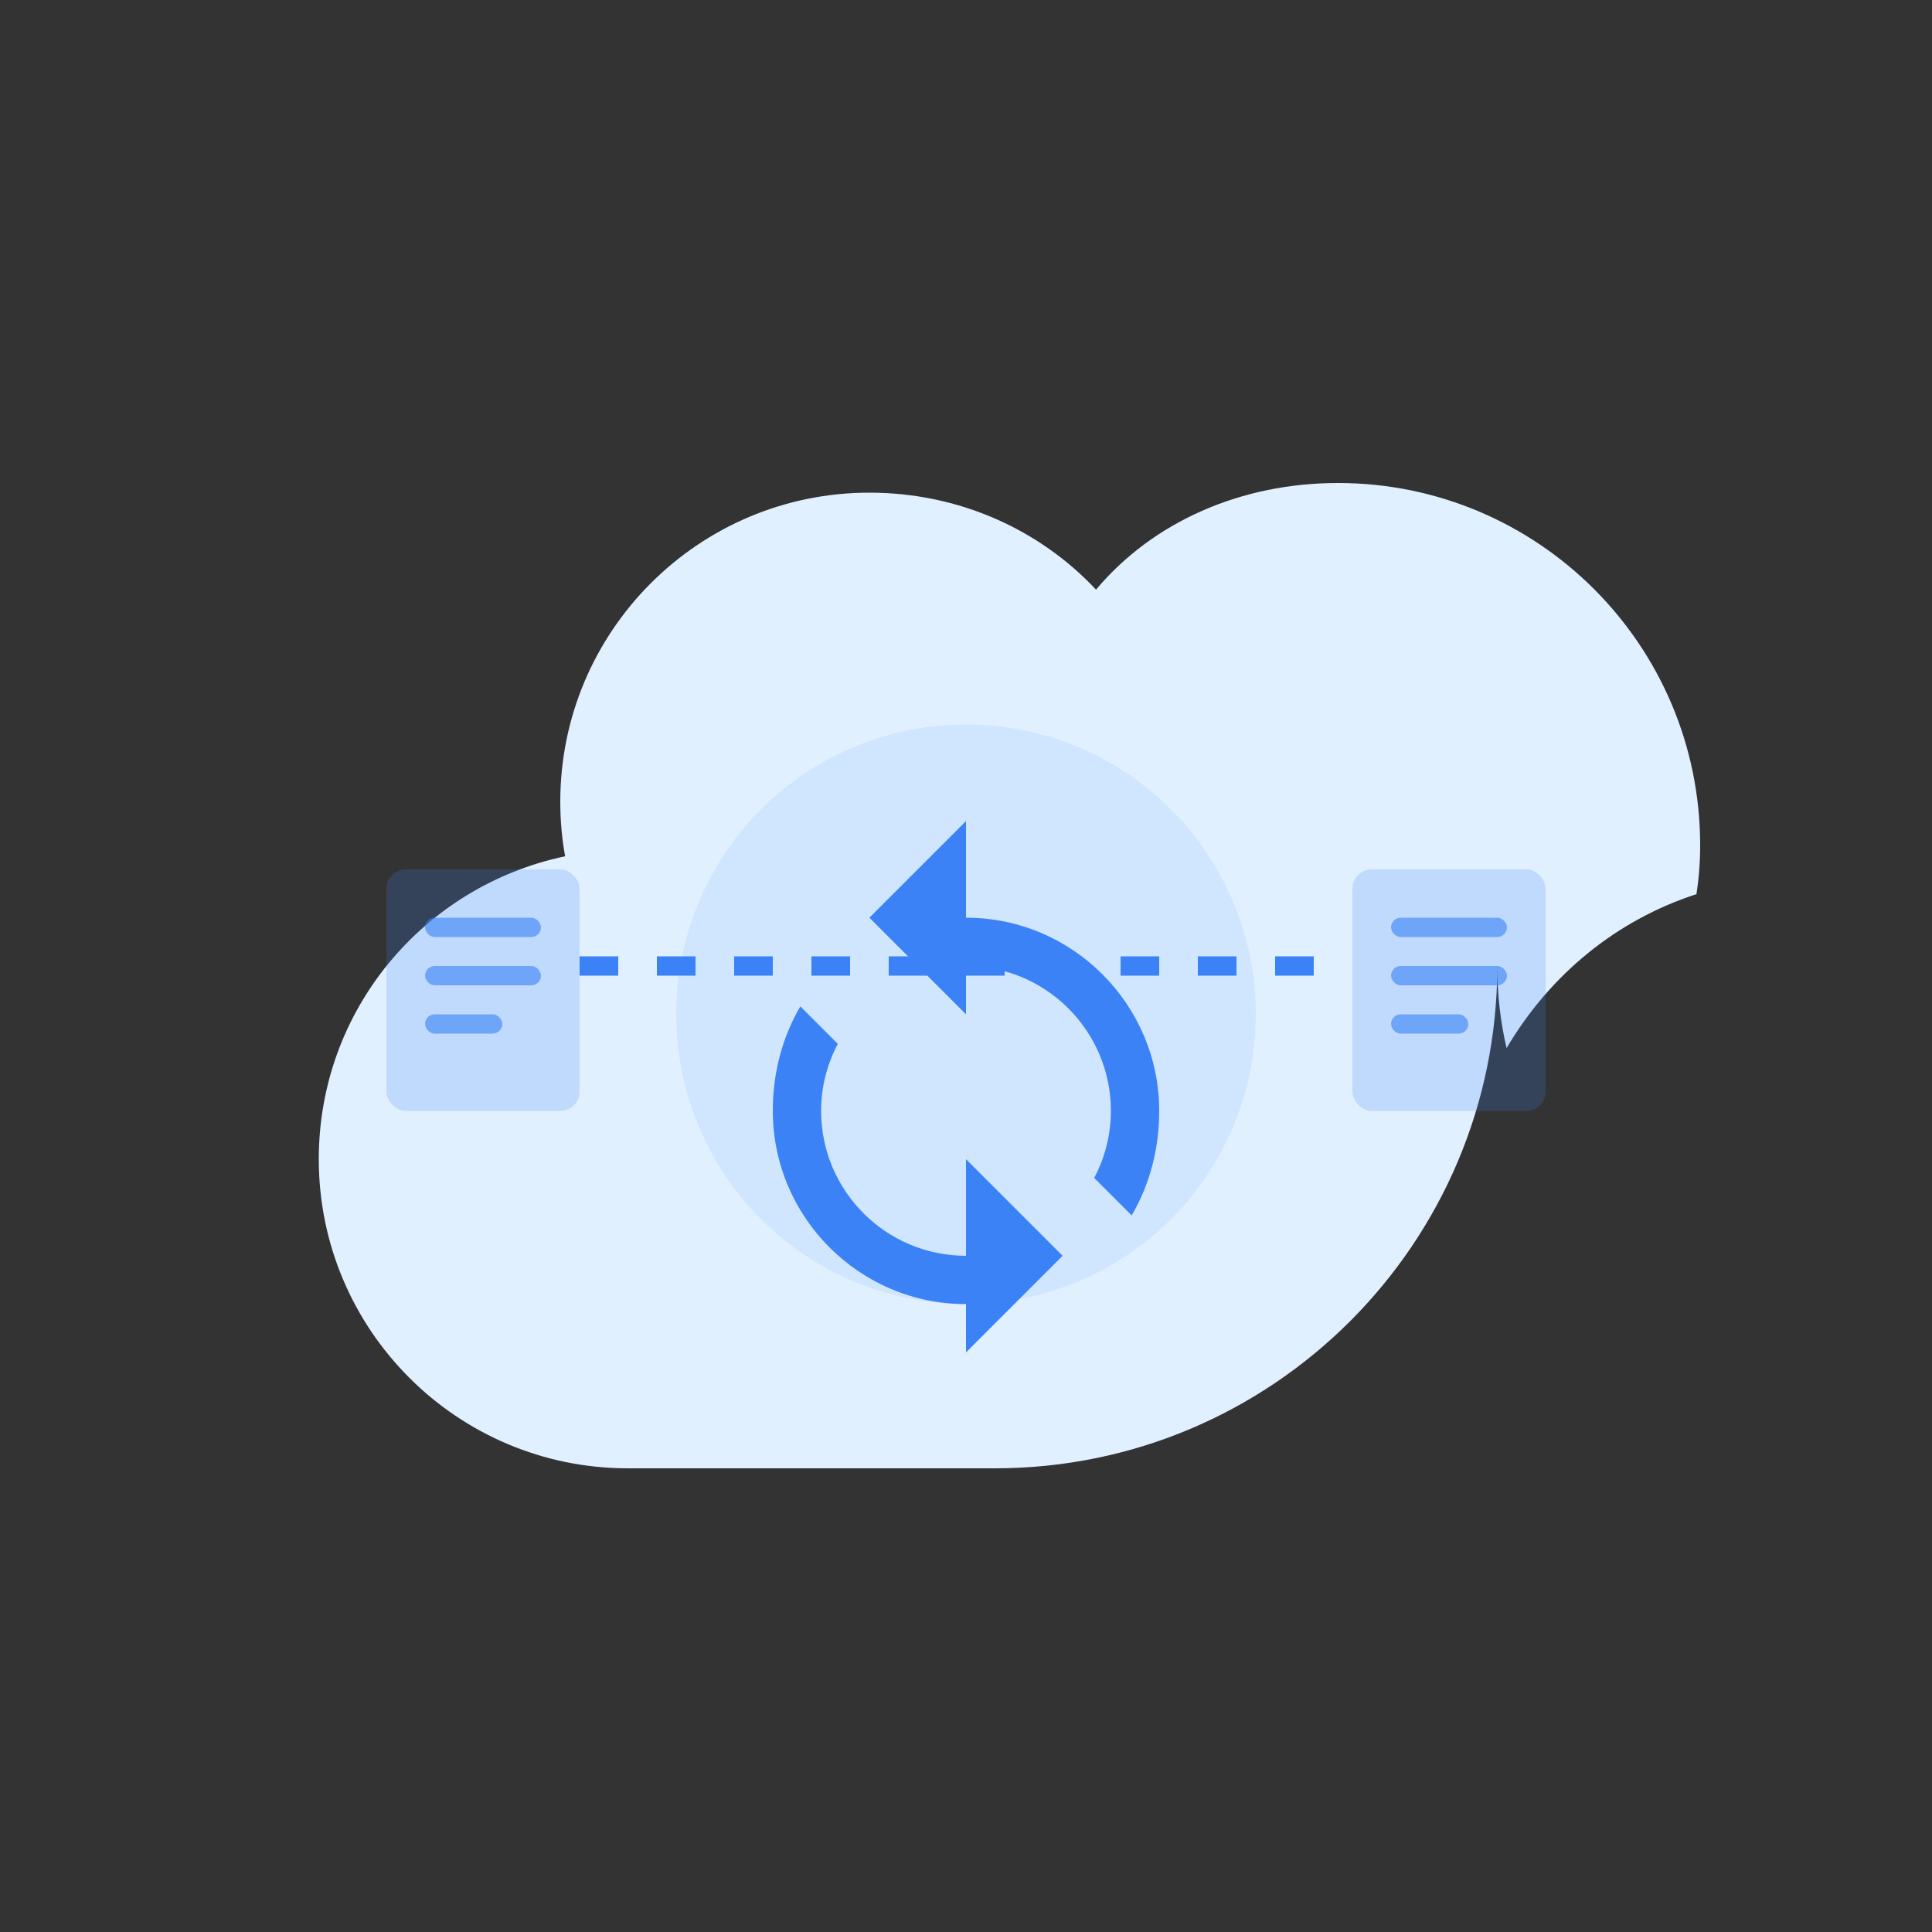 <svg width="100%" height="100%" viewBox="0 0 200 200" fill="none" xmlns="http://www.w3.org/2000/svg">
    <rect x="0" y="0" width="200" height="200" fill="#333333" stroke="none"/>
    <!-- 云朵背景 -->
    <path d="M155 100C155 128.71 131.71 152 103 152H65C47.33 152 33 137.67 33 120C33 104.54 43.87 91.73 58.5 88.64C58.17 86.81 58 84.93 58 83C58 65.33 72.33 51 90 51C99.28 51 107.64 54.83 113.46 61.04C119.36 54.01 128.47 50 138.5 50C159.21 50 176 66.79 176 87.5C176 89.22 175.87 90.91 175.62 92.56C167.3 95.26 160.44 100.91 155.96 108.5C155.32 105.79 155 102.94 155 100Z" fill="#E1F0FF"/>
    
    <!-- 同步图标 -->
    <g transform="translate(70, 75)">
      <!-- 外圈 -->
      <circle cx="30" cy="30" r="30" fill="#3B82F6" fill-opacity="0.1"/>
      
      <!-- 同步箭头 -->
      <path d="M30 15V10L20 20L30 30V25C38.28 25 45 31.72 45 40C45 42.5 44.37 44.86 43.27 46.94L47.15 50.82C49.04 47.58 50 43.9 50 40C50 29.02 41.05 20 30 20V15Z" fill="#3B82F6"/>
      <path d="M30 55C21.72 55 15 48.28 15 40C15 37.5 15.63 35.14 16.73 33.06L12.85 29.18C10.96 32.42 10 36.1 10 40C10 50.98 18.95 60 30 60V65L40 55L30 45V50Z" fill="#3B82F6"/>
    </g>
    
    <!-- 文件图标装饰 -->
    <g transform="translate(40, 90)">
      <rect x="0" y="0" width="20" height="25" rx="2" fill="#3B82F6" fill-opacity="0.2"/>
      <rect x="4" y="5" width="12" height="2" rx="1" fill="#3B82F6" fill-opacity="0.6"/>
      <rect x="4" y="10" width="12" height="2" rx="1" fill="#3B82F6" fill-opacity="0.6"/>
      <rect x="4" y="15" width="8" height="2" rx="1" fill="#3B82F6" fill-opacity="0.6"/>
    </g>
    
    <g transform="translate(140, 90)">
      <rect x="0" y="0" width="20" height="25" rx="2" fill="#3B82F6" fill-opacity="0.2"/>
      <rect x="4" y="5" width="12" height="2" rx="1" fill="#3B82F6" fill-opacity="0.6"/>
      <rect x="4" y="10" width="12" height="2" rx="1" fill="#3B82F6" fill-opacity="0.6"/>
      <rect x="4" y="15" width="8" height="2" rx="1" fill="#3B82F6" fill-opacity="0.6"/>
    </g>
    
    <!-- 连接线 -->
    <path d="M60 100 L100 100 L140 100" stroke="#3B82F6" stroke-width="2" stroke-dasharray="4,4"/>
  </svg>